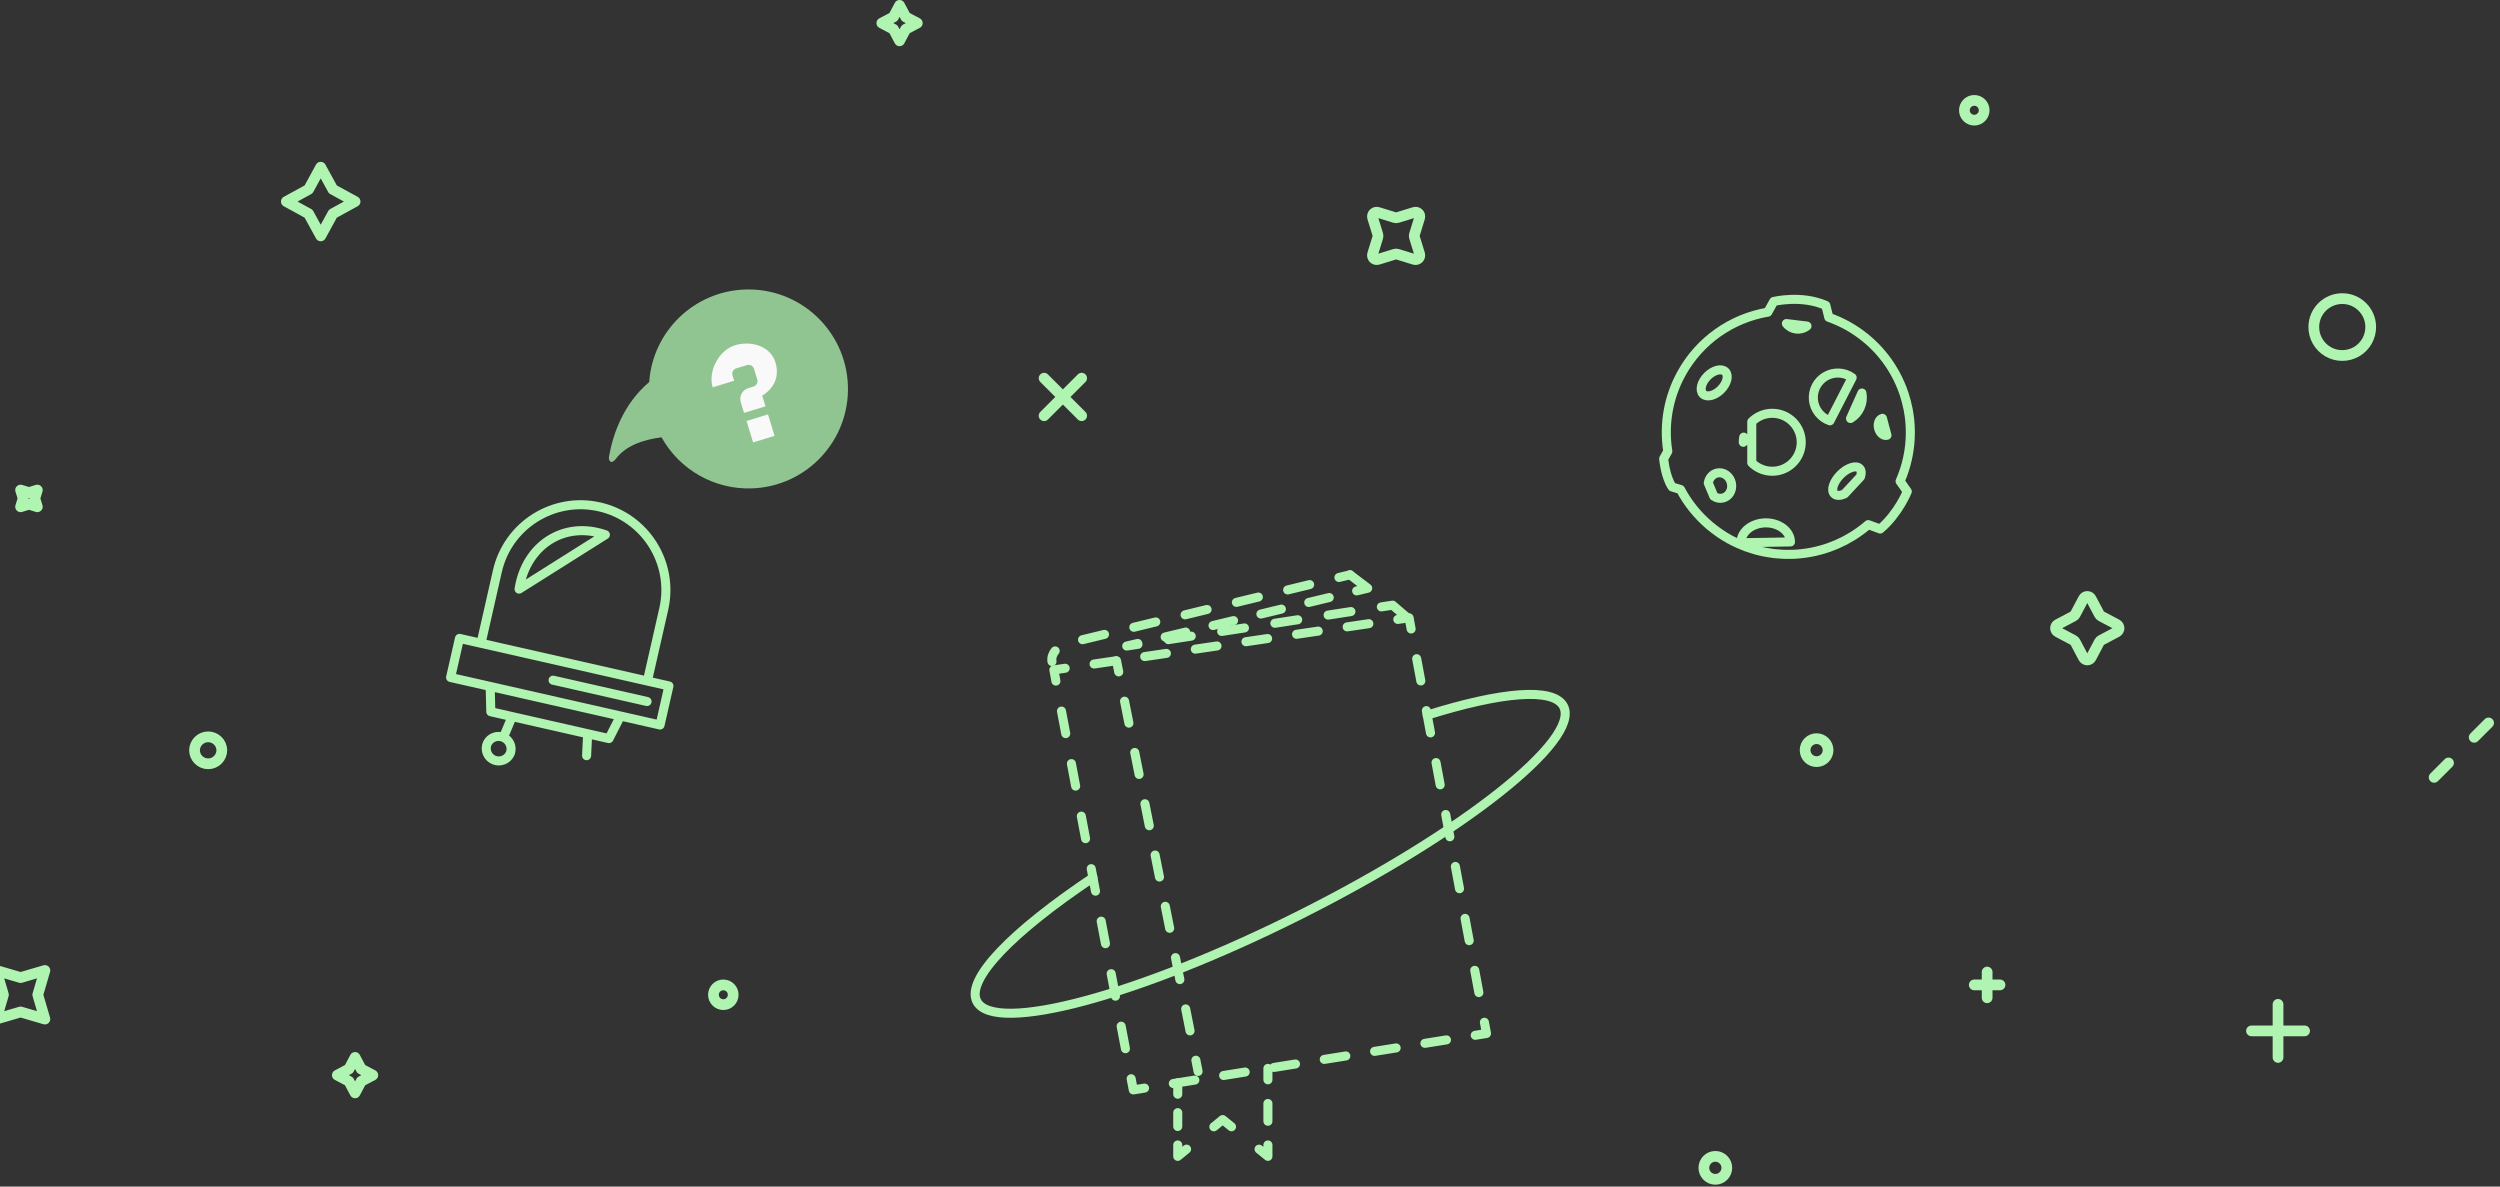 <?xml version="1.0" encoding="UTF-8"?>
<svg width="276px" height="131px" viewBox="0 0 276 131" version="1.1" xmlns="http://www.w3.org/2000/svg" xmlns:xlink="http://www.w3.org/1999/xlink">
    <rect x="0" y="0" width="276" height="131" fill="#333333" stroke="none"/>
    <!-- Generator: Sketch 44.1 (41455) - http://www.bohemiancoding.com/sketch -->
    <title>empty-no-repo</title>
    <desc>Created with Sketch.</desc>
    <defs></defs>
    <g id="Page-1" stroke="none" stroke-width="1" fill="none" fill-rule="evenodd">
        <g id="empty-no-repo">
            <g transform="translate(-1, 0)" id="Shape">
                <path d="M72.472,75.187 L54.104,71.017 L55.91,63.059 C57.062,57.986 62.108,54.807 67.18,55.959 C72.252,57.111 75.43,62.156 74.28,67.229 L72.472,75.186 L72.472,75.187 Z M58.306,65.04 C59.051,60.183 63.296,57.447 67.833,59.037 L58.306,65.04 Z M73.87,80.04 L50.746,74.792 L51.726,70.478 L74.85,75.728 L73.87,80.04 Z M72.435,77.447 L62.06,75.092 L72.435,77.447 Z M68.232,81.54 L55.186,78.577 L55.116,75.784 L69.502,79.05 L68.232,81.54 Z M57.34,83.162 C57.198,83.5 56.927,83.769 56.587,83.907 C56.247,84.046 55.866,84.044 55.528,83.902 C55.189,83.76 54.921,83.489 54.782,83.149 C54.643,82.809 54.645,82.428 54.788,82.089 C55.106,81.421 55.893,81.121 56.576,81.407 C57.258,81.694 57.595,82.466 57.341,83.161 L57.34,83.162 Z M56.6,81.35 L57.54,79.112 L56.6,81.35 Z M65.76,83.428 L65.877,81.004 L65.76,83.428 Z" stroke="#AFF4B0" stroke-linecap="round" stroke-linejoin="round"></path>
                <path d="M94.61,42.55 C94.825,48.613 90.084,53.703 84.02,53.918 C79.896,54.065 76.038,51.887 74.033,48.28 C71.873,48.553 70.028,49.267 68.996,50.65 C68.473,51.35 68.146,50.865 68.236,50.383 C68.674,47.965 69.779,44.627 72.672,42.176 C73.052,36.634 77.567,32.163 83.242,31.962 C89.302,31.747 94.392,36.488 94.609,42.552" fill-opacity="0.75" fill="#AFF4B0" fill-rule="nonzero"></path>
                <path d="M82.78,44.404 C82.58,43.754 82.948,43.056 83.6,42.854 L84.19,42.674 C84.348,42.627 84.481,42.519 84.558,42.373 C84.635,42.227 84.65,42.056 84.6,41.899 L84.238,40.714 C84.191,40.556 84.083,40.424 83.937,40.347 C83.791,40.27 83.621,40.254 83.464,40.304 L82.279,40.668 C82.121,40.715 81.989,40.823 81.912,40.968 C81.835,41.114 81.819,41.284 81.869,41.441 L82.049,42.034 L79.681,42.761 C79.135,40.985 80.366,38.663 82.141,38.116 C83.919,37.57 86.059,38.209 86.605,39.986 C87.385,42.519 85.147,43.673 85.147,43.673 L85.511,44.858 L83.141,45.588 L82.778,44.402 L82.78,44.404 Z M83.417,46.476 L85.785,45.749 L86.513,48.116 L84.143,48.844 L83.417,46.474 L83.417,46.476 Z" fill="#F8F9F8" fill-rule="nonzero"></path>
                <path d="M262.727,36.052 C262.747,37.188 262.153,38.246 261.173,38.82 C260.192,39.393 258.979,39.393 257.998,38.82 C257.018,38.246 256.424,37.188 256.444,36.052 C256.475,34.339 257.872,32.966 259.586,32.966 C261.299,32.966 262.696,34.339 262.727,36.052 L262.727,36.052 Z M25.49,82.815 C25.49,83.648 24.815,84.323 23.982,84.323 C23.149,84.323 22.474,83.648 22.474,82.815 C22.495,81.998 23.164,81.346 23.982,81.346 C24.799,81.346 25.468,81.998 25.489,82.815 L25.49,82.815 Z M231.02,72.61 L230.105,70.88 C230.061,70.796 229.993,70.728 229.91,70.683 L228.18,69.767 C228.027,69.685 227.931,69.526 227.931,69.352 C227.931,69.178 228.027,69.019 228.18,68.937 L229.91,68.023 C229.993,67.979 230.061,67.91 230.105,67.826 L231.021,66.096 C231.103,65.943 231.262,65.847 231.436,65.847 C231.61,65.847 231.769,65.943 231.851,66.096 L232.767,67.826 C232.812,67.911 232.879,67.978 232.963,68.023 L234.693,68.938 C234.846,69.02 234.942,69.179 234.942,69.353 C234.942,69.527 234.846,69.686 234.693,69.768 L232.963,70.683 C232.88,70.728 232.811,70.796 232.767,70.88 L231.852,72.61 C231.77,72.763 231.611,72.859 231.437,72.859 C231.263,72.859 231.104,72.763 231.022,72.61 L231.02,72.61 Z M152.538,28.052 L153.114,26.182 C153.142,26.092 153.142,25.996 153.114,25.906 L152.538,24.036 C152.487,23.87 152.531,23.688 152.654,23.565 C152.777,23.442 152.959,23.397 153.125,23.448 L154.995,24.024 C155.085,24.051 155.182,24.051 155.272,24.024 L157.142,23.448 C157.502,23.338 157.842,23.674 157.729,24.035 L157.152,25.905 C157.125,25.995 157.125,26.092 157.152,26.182 L157.728,28.052 C157.78,28.219 157.735,28.4 157.611,28.523 C157.488,28.647 157.307,28.692 157.14,28.64 L155.27,28.064 C155.18,28.035 155.083,28.035 154.993,28.064 L153.123,28.64 C152.957,28.691 152.775,28.646 152.652,28.523 C152.529,28.4 152.485,28.218 152.536,28.052 L152.538,28.052 Z M252.495,110.88 L252.495,116.74 L252.495,110.88 Z M255.425,113.81 L249.565,113.81 L255.425,113.81 Z M120.414,41.75 L116.269,45.896 L120.414,41.75 Z M120.414,45.896 L116.269,41.751 L120.414,45.896 Z M271.317,84.23 L269.727,85.82 L271.317,84.23 Z M275.74,79.81 L274.15,81.4 L275.74,79.81 Z M191.642,128.93 C191.642,129.63 191.074,130.198 190.374,130.198 C189.674,130.198 189.106,129.63 189.106,128.93 C189.106,128.23 189.674,127.662 190.374,127.662 C191.074,127.662 191.642,128.23 191.642,128.93 L191.642,128.93 Z M202.82,82.815 C202.82,83.516 202.252,84.084 201.552,84.084 C200.851,84.084 200.283,83.516 200.283,82.815 C200.283,82.115 200.851,81.547 201.551,81.547 C202.251,81.547 202.819,82.115 202.819,82.815 L202.82,82.815 Z M40.2,120.654 L39.523,119.374 L38.243,118.697 L39.523,118.02 L40.2,116.74 L40.878,118.02 L42.158,118.697 L40.878,119.375 L40.2,120.654 Z M100.312,4.506 L99.635,3.226 L98.355,2.55 L99.635,1.872 L100.312,0.592 L100.989,1.872 L102.269,2.55 L100.989,3.227 L100.312,4.506 Z M218.96,11.083 C218.357,11.083 217.869,11.572 217.869,12.175 C217.869,12.777 218.357,13.266 218.96,13.266 C219.563,13.266 220.052,12.777 220.052,12.175 C220.052,11.572 219.563,11.083 218.96,11.083 Z M80.856,108.733 C80.254,108.732 79.766,109.22 79.765,109.822 C79.764,110.424 80.252,110.912 80.854,110.913 C81.456,110.914 81.944,110.426 81.945,109.824 C81.946,109.222 81.458,108.734 80.856,108.733 L80.856,108.733 Z M220.38,107.313 L220.38,110.153 L220.38,107.313 Z M221.8,108.733 L218.96,108.733 L221.8,108.733 Z M3.274,55.948 L4.198,55.664 L5.12,55.948 L4.837,55.025 L5.121,54.102 L4.199,54.386 L3.275,54.102 L3.56,55.025 L3.274,55.948 Z M37.748,20.91 L40.2,22.25 L37.748,23.592 L36.408,26.042 L35.066,23.592 L32.614,22.25 L35.066,20.91 L36.406,18.457 L37.748,20.91 Z M5.17,109.823 L5.957,112.505 L3.275,111.719 L0.593,112.504 L1.378,109.822 L0.593,107.139 L3.275,107.926 L5.957,107.139 L5.17,109.823 Z" stroke="#AFF4B0" stroke-width="1.186" stroke-linecap="round" stroke-linejoin="round"></path>
                <path d="M210.77,53.134 C210.845,52.964 210.914,52.792 210.98,52.619 L211.02,52.525 C211.097,52.322 211.169,52.117 211.236,51.91 C211.286,51.76 211.332,51.606 211.376,51.452 L211.422,51.292 C211.462,51.142 211.499,50.994 211.535,50.845 C211.549,50.785 211.565,50.727 211.577,50.668 C211.609,50.522 211.637,50.376 211.667,50.23 C211.677,50.167 211.69,50.105 211.701,50.04 C211.726,49.898 211.749,49.753 211.769,49.61 C211.81,49.337 211.84,49.062 211.859,48.786 C211.869,48.643 211.879,48.5 211.885,48.358 L211.892,48.158 C211.897,48.016 211.9,47.874 211.9,47.733 C211.9,47.665 211.898,47.598 211.897,47.531 C211.895,47.39 211.891,47.249 211.885,47.108 C211.881,47.042 211.875,46.978 211.873,46.911 C211.865,46.769 211.855,46.626 211.843,46.484 L211.823,46.299 C211.805,46.154 211.79,46.009 211.769,45.864 C211.739,45.658 211.706,45.453 211.669,45.248 C211.661,45.211 211.652,45.175 211.645,45.138 C211.537,44.59 211.395,44.048 211.221,43.518 C211.216,43.503 211.211,43.488 211.207,43.471 C211.164,43.343 211.117,43.218 211.07,43.091 C211.044,43.021 211.02,42.948 210.993,42.878 C210.949,42.766 210.903,42.655 210.855,42.543 C210.821,42.461 210.788,42.378 210.752,42.297 C210.705,42.192 210.655,42.089 210.606,41.987 C210.566,41.899 210.526,41.811 210.482,41.725 C210.432,41.625 210.382,41.53 210.33,41.432 C210.283,41.344 210.236,41.255 210.187,41.167 C210.083,40.983 209.976,40.801 209.865,40.621 L209.695,40.353 C209.635,40.263 209.577,40.176 209.515,40.088 C209.456,40.002 209.396,39.917 209.335,39.833 C209.272,39.745 209.208,39.657 209.141,39.571 C209.013,39.4 208.879,39.234 208.741,39.071 C208.539,38.828 208.327,38.593 208.106,38.367 C207.955,38.214 207.802,38.063 207.646,37.914 C207.559,37.834 207.469,37.754 207.38,37.674 C207.306,37.611 207.234,37.544 207.16,37.482 C207.066,37.402 206.97,37.325 206.873,37.248 C206.799,37.188 206.726,37.128 206.65,37.071 C206.547,36.99 206.441,36.912 206.334,36.837 C206.262,36.784 206.191,36.731 206.118,36.68 C205.996,36.596 205.873,36.514 205.748,36.434 L205.561,36.312 C205.373,36.194 205.179,36.079 204.981,35.969 C204.667,35.794 204.349,35.639 204.028,35.491 C203.988,35.473 203.948,35.451 203.908,35.435 L203.848,35.405 L203.855,35.415 C203.537,35.275 203.215,35.145 202.892,35.029 L202.897,35.029 L202.572,33.721 C199.888,32.531 196.822,33.281 196.822,33.281 L196.166,34.459 L196.168,34.461 C192.142,35.143 188.644,37.617 186.66,41.186 C185.193,43.812 184.653,46.855 185.125,49.826 L184.669,50.644 C184.669,50.644 184.841,52.634 185.603,53.758 L186.529,54.042 C187.332,55.557 188.419,56.905 189.729,58.012 C189.723,58.009 189.715,58.007 189.709,58.002 C189.756,58.044 189.809,58.078 189.859,58.118 C190.093,58.313 190.336,58.498 190.586,58.678 C190.673,58.74 190.759,58.804 190.849,58.865 C191.179,59.091 191.521,59.308 191.879,59.507 C192.162,59.663 192.449,59.807 192.739,59.942 L192.935,60.032 C193.221,60.16 193.508,60.279 193.798,60.386 C193.838,60.4 193.878,60.411 193.918,60.426 C194.182,60.521 194.448,60.606 194.718,60.683 C194.778,60.7 194.838,60.719 194.9,60.735 C195.193,60.815 195.487,60.885 195.783,60.943 C195.84,60.955 195.899,60.963 195.957,60.976 C196.225,61.026 196.494,61.068 196.764,61.103 L196.904,61.12 C197.202,61.154 197.502,61.177 197.801,61.19 L197.994,61.197 C198.288,61.207 198.584,61.21 198.876,61.2 L198.91,61.2 C199.213,61.19 199.516,61.164 199.817,61.133 L200.007,61.111 C200.307,61.076 200.607,61.033 200.902,60.978 C200.924,60.975 200.945,60.97 200.967,60.965 C201.304,60.9 201.639,60.823 201.97,60.732 C202.26,60.652 202.547,60.566 202.83,60.467 L202.956,60.421 C203.216,60.327 203.476,60.226 203.733,60.116 L203.85,60.066 C204.127,59.944 204.4,59.814 204.67,59.673 L204.812,59.596 C205.072,59.456 205.328,59.31 205.579,59.153 L205.617,59.13 C205.927,58.933 206.229,58.725 206.522,58.504 C206.772,58.317 207.017,58.124 207.254,57.917 L208.574,58.401 C210.582,56.705 211.564,54.259 211.564,54.259 L210.774,53.131 L210.772,53.131 L210.77,53.134 Z" stroke="#AFF4B0" stroke-linecap="round" stroke-linejoin="round"></path>
                <path d="M193.206,59.918 C193.186,58.731 194.393,57.75 195.901,57.725 C197.411,57.7 198.648,58.643 198.668,59.829 L193.206,59.918 Z M204.636,54.53 C204.164,54.74 203.736,54.753 203.502,54.518 C203.107,54.124 203.414,53.176 204.189,52.401 C204.962,51.628 205.909,51.321 206.305,51.716 C206.502,51.913 206.525,52.249 206.4,52.633 L204.636,54.53 Z M206.557,43.39 C206.763,44.499 206.262,45.62 205.297,46.205 L206.557,43.39 Z M203.026,46.457 C202.019,46.114 201.306,45.214 201.202,44.156 C201.098,43.097 201.624,42.075 202.545,41.544 C203.466,41.013 204.613,41.069 205.478,41.689 L203.026,46.457 Z M189.594,53.325 C189.676,52.785 190.047,52.339 190.571,52.221 C191.271,52.067 191.973,52.561 192.144,53.323 C192.314,54.087 191.884,54.833 191.188,54.987 C190.845,55.061 190.487,54.986 190.203,54.781 L189.594,53.325 Z M209.322,48.06 C208.952,48.16 208.538,47.818 208.4,47.3 C208.26,46.782 208.45,46.282 208.822,46.183 L209.322,48.06 Z M190.99,43.013 C190.31,43.693 189.427,43.91 189.015,43.499 C188.605,43.087 188.823,42.203 189.502,41.524 C190.182,40.844 191.065,40.627 191.476,41.037 C191.886,41.449 191.67,42.332 190.99,43.012 L190.99,43.013 Z M194.395,46.567 C195.309,45.652 196.685,45.377 197.881,45.872 C199.076,46.367 199.856,47.533 199.856,48.827 C199.856,50.121 199.076,51.287 197.881,51.782 C196.685,52.277 195.309,52.002 194.395,51.087 L194.395,46.567 Z M193.458,48.827 C193.458,48.637 193.475,48.447 193.508,48.259 L193.458,48.827 Z M200.49,35.997 C199.786,36.547 198.77,36.424 198.218,35.721 L200.49,35.997 Z M150.042,63.457 L148.819,63.754 L150.042,63.457 Z" stroke="#AFF4B0" stroke-linecap="round" stroke-linejoin="round"></path>
                <path d="M145.584,64.54 L118.894,71.016" stroke="#AFF4B0" stroke-linecap="round" stroke-linejoin="round" stroke-dasharray="2.497,3.329"></path>
                <path d="M117.49,71.86 C117.24,72.16 117.066,72.548 117.138,73.032 M156.565,68.372 L154.745,66.81 L153.5,67" stroke="#AFF4B0" stroke-linecap="round" stroke-linejoin="round"></path>
                <path d="M150.142,67.518 L128.312,70.874" stroke="#AFF4B0" stroke-linecap="round" stroke-linejoin="round" stroke-dasharray="2.548,3.398"></path>
                <path d="M126.634,71.132 L125.39,71.322 C125.784,71.232 126.193,71.136 126.612,71.037" stroke="#AFF4B0" stroke-linecap="round" stroke-linejoin="round"></path>
                <path d="M129.633,70.323 C136.483,68.698 144.987,66.638 149.265,65.599" stroke="#AFF4B0" stroke-linecap="round" stroke-linejoin="round" stroke-dasharray="2.329,3.105"></path>
                <path d="M150.774,65.234 L151.994,64.937 L150.042,63.457 M163.866,114.296 L165.109,114.098 L164.879,112.858" stroke="#AFF4B0" stroke-linecap="round" stroke-linejoin="round"></path>
                <path d="M164.268,109.583 L157.096,71.078" stroke="#AFF4B0" stroke-linecap="round" stroke-linejoin="round" stroke-dasharray="2.5,3.333"></path>
                <polyline stroke="#AFF4B0" stroke-linecap="round" stroke-linejoin="round" points="156.79 69.44 156.56 68.203 155.315 68.385"></polyline>
                <path d="M152.122,68.854 L120.19,73.54" stroke="#AFF4B0" stroke-linecap="round" stroke-linejoin="round" stroke-dasharray="2.421,3.227"></path>
                <polyline stroke="#AFF4B0" stroke-linecap="round" stroke-linejoin="round" points="118.593 73.774 117.348 73.957 117.572 75.191"></polyline>
                <path d="M118.188,78.504 C120.104,88.757 124.102,109.761 125.565,117.436" stroke="#AFF4B0" stroke-linecap="round" stroke-linejoin="round" stroke-dasharray="2.529,3.372"></path>
                <path d="M125.88,119.092 C126.03,119.886 126.115,120.325 126.115,120.325 L127.358,120.127" stroke="#AFF4B0" stroke-linecap="round" stroke-linejoin="round"></path>
                <path d="M130.532,119.62 L162.278,114.55" stroke="#AFF4B0" stroke-linecap="round" stroke-linejoin="round" stroke-dasharray="2.411,3.215"></path>
                <path d="M124.263,72.942 L124.508,74.176" stroke="#AFF4B0" stroke-linecap="round" stroke-linejoin="round"></path>
                <path d="M125.15,77.41 L132.703,115.432" stroke="#AFF4B0" stroke-linecap="round" stroke-linejoin="round" stroke-dasharray="2.474,3.299"></path>
                <path d="M133.024,117.05 L133.269,118.285 M131.023,119.54 L131.023,120.8" stroke="#AFF4B0" stroke-linecap="round" stroke-linejoin="round"></path>
                <path d="M131.023,122.837 L131.023,125.384" stroke="#AFF4B0" stroke-linecap="round" stroke-linejoin="round" stroke-dasharray="1.528,2.037"></path>
                <path d="M131.023,126.403 L131.023,127.663 L131.998,126.863 M135.008,124.4 L135.982,123.602 L136.958,124.395 M140,126.867 L140.978,127.661 L140.978,126.403" stroke="#AFF4B0" stroke-linecap="round" stroke-linejoin="round"></path>
                <path d="M140.978,123.787 L140.978,120.517" stroke="#AFF4B0" stroke-linecap="round" stroke-linejoin="round" stroke-dasharray="1.962,2.615"></path>
                <path d="M140.978,119.21 L140.978,117.95 M121.658,96.898 C112.834,102.798 107.608,108.095 108.834,110.534 C110.694,114.236 126.704,109.952 144.594,100.966 C162.484,91.981 175.48,81.696 173.622,77.996 C172.546,75.853 166.734,76.384 158.562,78.953" stroke="#AFF4B0" stroke-linecap="round" stroke-linejoin="round"></path>
            </g>
        </g>
    </g>
</svg>